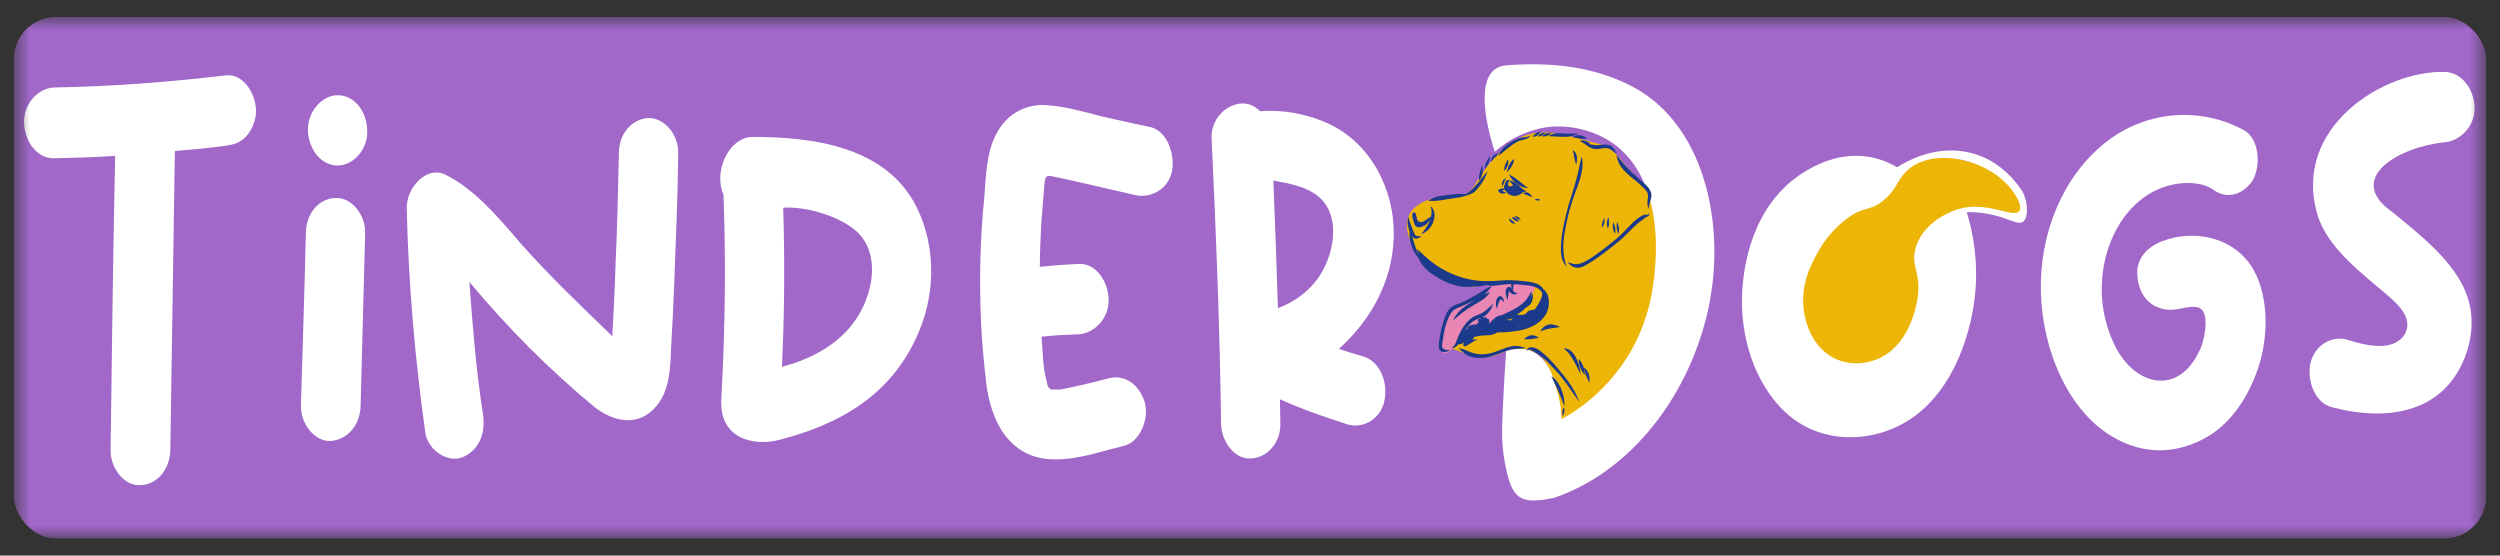 <svg width="126" height="28" viewBox="0 0 126 28" fill="none" xmlns="http://www.w3.org/2000/svg">
<rect x="0" y="0" width="126" height="28" fill="#333333" stroke="none"/>
<g clip-path="url(#clip0_2557_105895)">
<mask id="mask0_2557_105895" style="mask-type:alpha" maskUnits="userSpaceOnUse" x="0" y="0" width="126" height="28">
<rect x="0.688" y="0.844" width="124.625" height="26.31" fill="#D9D9D9"/>
</mask>
<g mask="url(#mask0_2557_105895)">
<mask id="mask1_2557_105895" style="mask-type:luminance" maskUnits="userSpaceOnUse" x="-21" y="-133" width="337" height="224">
<path d="M-20.741 -132.558H315.799V90.301H-20.741V-132.558Z" fill="white"/>
</mask>
<g mask="url(#mask1_2557_105895)">
<path d="M147.529 90.301H-20.741V-132.558H147.529V90.301Z" fill="#A167C9"/>
<path d="M12.903 5.558C12.924 5.998 12.716 6.511 12.446 6.829C12.156 7.171 11.803 7.293 11.387 7.342C10.536 7.464 9.685 7.537 8.813 7.611V7.635C8.73 12.646 8.668 17.657 8.585 22.667C8.564 23.669 7.92 24.427 7.069 24.451C6.28 24.5 5.554 23.62 5.574 22.667C5.636 17.73 5.699 12.817 5.803 7.855C4.765 7.929 3.747 7.953 2.73 7.978C1.879 8.002 1.256 7.147 1.214 6.218C1.173 5.216 1.941 4.434 2.73 4.409C5.616 4.36 8.502 4.14 11.387 3.798C12.239 3.7 12.882 4.678 12.903 5.558Z" fill="white"/>
<path d="M15.518 6.582C15.497 5.604 16.244 4.798 17.013 4.798C17.864 4.798 18.487 5.604 18.508 6.582C18.549 7.535 17.802 8.342 17.013 8.342C16.182 8.342 15.559 7.535 15.518 6.582ZM16.681 22.225C15.871 22.274 15.144 21.369 15.165 20.44C15.248 17.556 15.352 14.648 15.414 11.739C15.435 10.737 16.078 10.004 16.909 9.979C17.698 9.93 18.424 10.81 18.404 11.739C18.321 14.648 18.258 17.556 18.175 20.44C18.155 21.442 17.511 22.151 16.681 22.225Z" fill="white"/>
<path d="M21.435 21.811C20.916 18.071 20.583 14.307 20.5 10.494C20.48 9.443 21.497 8.368 22.41 8.783C23.843 9.492 24.922 10.714 26.293 12.327C27.704 13.916 29.22 15.358 30.86 16.947C30.922 15.774 30.985 14.625 31.026 13.256C31.109 11.423 31.151 9.565 31.192 7.708C31.192 6.73 31.857 5.997 32.666 5.948C33.497 5.924 34.203 6.804 34.182 7.708C34.161 9.957 34.057 12.205 33.974 14.454C33.933 15.431 33.892 16.409 33.829 17.436C33.788 18.511 33.767 19.684 33.061 20.491C32.147 21.566 30.86 21.248 29.905 20.466C27.725 18.658 25.628 16.58 23.656 14.209C23.822 16.409 23.988 18.584 24.341 20.882C24.487 21.86 24.134 22.715 23.282 23.057C22.576 23.326 21.58 22.715 21.435 21.811Z" fill="white"/>
<path d="M43.876 14.331C44.062 13.353 43.917 12.327 43.149 11.642C42.132 10.762 40.367 10.396 39.474 10.469C39.557 13.133 39.537 15.797 39.412 18.486C41.301 17.997 43.357 16.824 43.876 14.331ZM37.896 6.901C40.678 6.901 44.893 7.243 46.367 10.811C47.052 12.425 47.114 14.331 46.554 16.066C45.952 17.899 44.872 19.317 43.44 20.344C42.132 21.272 40.637 21.834 39.142 22.201C38.062 22.445 36.173 22.201 36.36 19.977C36.547 16.58 36.588 13.182 36.464 9.809C35.945 8.66 36.713 6.95 37.896 6.901Z" fill="white"/>
<path d="M53.072 19.634C53.093 19.659 53.134 19.659 53.113 19.659C53.113 19.659 53.093 19.659 53.072 19.634ZM52.926 19.61C52.947 19.61 52.968 19.634 52.989 19.634C52.989 19.634 52.968 19.61 52.926 19.61ZM52.885 19.536C52.843 19.536 52.823 19.512 52.823 19.512C52.823 19.512 52.843 19.512 52.885 19.536ZM52.594 18.363C52.657 18.534 52.636 18.632 52.615 18.534C52.615 18.485 52.594 18.412 52.594 18.363ZM49.439 16.114C49.355 14.062 49.397 12.033 49.605 9.98C49.688 8.929 49.709 7.658 50.227 6.729C50.788 5.654 51.826 5.189 52.885 5.311C53.757 5.385 54.608 5.629 55.459 5.849C56.331 6.045 57.162 6.24 58.013 6.411C58.823 6.631 59.217 7.731 59.072 8.611C58.885 9.564 57.972 10.004 57.224 9.833C56.373 9.638 55.542 9.442 54.67 9.247C54.276 9.149 53.882 9.075 53.466 8.978C52.594 8.807 52.698 8.684 52.594 9.833C52.553 10.249 52.532 10.713 52.491 11.129C52.449 11.886 52.407 12.668 52.407 13.45C53.072 13.377 53.715 13.328 54.38 13.304C55.21 13.255 55.833 14.135 55.875 15.064C55.916 16.041 55.148 16.799 54.38 16.848C53.757 16.872 53.113 16.897 52.491 16.97C52.511 17.239 52.532 17.532 52.553 17.777C52.553 17.972 52.574 18.143 52.594 18.363V18.485C52.594 18.51 52.615 18.534 52.615 18.534V18.559C52.657 18.852 52.74 19.17 52.802 19.439C52.823 19.488 52.843 19.512 52.885 19.561C52.906 19.561 52.906 19.585 52.926 19.585V19.61C52.947 19.61 52.989 19.634 53.03 19.634H53.446C53.466 19.634 53.674 19.585 53.674 19.585C54.401 19.439 55.127 19.268 55.854 19.072C56.663 18.852 57.411 19.341 57.702 20.294C57.93 21.174 57.411 22.299 56.643 22.469C54.733 22.934 52.283 23.96 50.705 22.005C50.124 21.272 49.833 20.294 49.709 19.341C49.584 18.241 49.48 17.19 49.439 16.114Z" fill="white"/>
<path d="M66.296 9.787C65.735 9.396 64.988 9.249 64.199 9.102H64.178C64.261 11.253 64.344 13.38 64.407 15.531C65.133 15.262 65.839 14.797 66.358 14.113C67.23 12.989 67.708 10.764 66.296 9.787ZM64.531 21.348C64.552 22.35 63.825 23.083 63.036 23.107C62.227 23.156 61.562 22.276 61.542 21.348C61.479 16.557 61.292 11.767 61.064 6.976C61.023 5.998 61.791 5.265 62.559 5.216C62.953 5.192 63.265 5.363 63.514 5.607C64.614 5.51 65.901 5.73 67.022 6.267C68.995 7.196 70.324 9.469 70.241 11.987C70.178 14.235 69.036 16.19 67.479 17.584C67.894 17.73 68.31 17.852 68.746 17.975C69.555 18.244 69.95 19.246 69.784 20.15C69.618 21.103 68.725 21.616 67.936 21.396C66.794 21.03 65.652 20.639 64.51 20.126C64.51 20.517 64.531 20.932 64.531 21.348Z" fill="white"/>
<path d="M84.704 14.737C84.907 19.361 80.571 23.735 79.234 23.021C78.145 22.439 78.776 18.342 77.365 17.757C76.849 17.543 76.308 17.595 76.308 17.595C75.691 17.654 75.61 17.943 74.974 17.991C74.474 18.029 74.064 17.886 73.765 17.783C73.336 17.634 73.121 17.559 73.069 17.427C72.781 16.692 75.391 14.766 75.188 14.36C75.12 14.223 74.811 14.412 74.283 14.442C73.303 14.499 72.286 13.97 71.652 13.135C71.513 12.953 70.652 11.819 70.978 10.93C71.198 10.332 71.857 10.111 72.18 10.002C72.965 9.738 73.281 10.066 73.849 9.784C74.303 9.56 74.342 9.209 74.855 8.528C75.098 8.205 75.717 7.385 76.53 6.971C77.593 6.432 78.696 6.736 79.853 7.056C80.508 7.237 80.876 7.283 81.234 7.569C81.466 7.754 81.563 7.904 82.182 8.664C82.663 9.254 82.894 9.518 82.985 9.632C83.603 10.4 84.614 12.662 84.704 14.737Z" fill="#EDB506"/>
<path d="M111.041 22.13C109.587 22.888 108.072 22.888 106.639 22.106C104.272 20.835 102.944 17.682 102.86 14.749C102.778 11.742 103.982 8.883 106.099 7.196C108.092 5.608 110.791 5.339 113.054 6.536C113.823 6.928 113.947 8.174 113.615 8.932C113.449 9.323 113.054 9.64 112.722 9.763C112.286 9.885 111.933 9.836 111.56 9.567C111.124 9.249 110.418 9.152 109.649 9.274C106.515 9.812 104.958 14.113 106.577 17.388C107.573 19.466 109.857 20.028 110.916 17.535C111.061 17.193 111.144 16.753 111.165 16.313C111.165 14.896 110.065 15.702 109.234 15.604C108.383 15.531 107.76 14.871 107.719 13.82C107.677 13.16 108.092 12.598 108.653 12.305C110.21 11.498 112.577 11.791 113.594 13.624C114.362 15.042 114.321 16.997 113.823 18.513C113.304 20.077 112.369 21.446 111.041 22.13Z" fill="white"/>
<path d="M116.438 18.34C116.645 17.387 117.538 16.898 118.285 17.118C119.074 17.363 120.507 17.778 121.151 16.922C121.69 16.116 120.901 15.383 120.403 14.943C119.136 13.843 117.289 12.523 116.79 10.788C115.524 6.413 120.154 3.529 123.227 3.626C124.057 3.651 124.68 4.457 124.721 5.411C124.742 6.364 123.995 7.097 123.227 7.17C120.901 7.39 118.119 9.004 120.61 10.714C121.711 11.643 123.787 13.159 124.368 14.992C124.7 15.994 124.597 17.069 124.223 18.022C123.081 20.931 120.112 21.224 117.496 20.515C116.687 20.295 116.271 19.22 116.438 18.34Z" fill="white"/>
<path d="M97.961 13.539C97.538 15.872 96.236 20.617 94.453 21.219C92.669 21.822 89.348 18.629 89.443 15.321C89.478 14.114 91.155 12.551 94.453 9.423C95.122 8.788 96.046 7.946 97.298 7.868C97.91 7.83 98.54 7.979 99.083 8.108C99.913 8.304 100.365 8.411 100.838 8.79C101.615 9.414 102.203 10.578 101.966 10.949C101.655 11.438 100.231 10.046 99.125 10.693C98.317 11.165 98.161 12.438 97.961 13.539Z" fill="#EDB506"/>
<path fill-rule="evenodd" clip-rule="evenodd" d="M95.822 21.397C98.781 19.83 99.379 15.995 99.476 15.373C99.801 13.287 99.391 11.562 99.125 10.693C99.307 10.69 99.564 10.694 99.87 10.73C101.171 10.887 101.706 11.434 101.994 11.148C102.27 10.873 102.172 9.998 101.884 9.577C100.301 7.261 97.732 7.083 95.617 8.431C95.338 8.267 94.926 8.065 94.406 7.948C92.131 7.436 90.275 9.126 90.016 9.369C87.857 11.397 87.788 14.528 87.794 15.279C87.811 17.196 88.458 18.563 88.59 18.832C88.784 19.231 89.311 20.283 90.318 21.061C91.981 22.344 94.179 22.267 95.822 21.397ZM96.656 14.956C96.611 15.289 96.325 17.162 94.9 17.96C94.006 18.46 92.75 18.491 91.855 17.637C91.118 16.935 90.957 15.951 90.918 15.695C90.717 14.365 91.286 13.318 91.608 12.728C92.175 11.684 92.902 11.151 93.226 10.919C93.908 10.431 94.23 10.641 94.872 10.144C95.558 9.613 95.579 9.156 96.025 8.69C97.39 7.263 100.53 8.068 101.59 9.855C101.69 10.023 101.897 10.381 101.791 10.6C101.561 11.076 100.243 10.106 98.713 10.531C98.637 10.553 96.992 11.037 96.558 12.463C96.278 13.382 96.819 13.729 96.656 14.956Z" fill="white"/>
<path d="M75.188 14.358C74.966 14.629 74.604 15.001 74.083 15.241C73.604 15.462 73.346 15.409 73.067 15.662C72.836 15.872 72.583 16.304 72.579 17.3C72.635 17.462 72.692 17.624 72.748 17.786C72.827 17.794 72.945 17.792 73.057 17.719C73.177 17.64 73.233 17.516 73.257 17.466C73.334 17.312 73.676 17.055 74.357 16.547C74.571 16.387 74.707 16.289 74.864 16.329C74.945 16.35 75.002 16.401 75.094 16.379C75.208 16.351 75.259 16.239 75.326 16.154C75.508 15.928 75.79 15.93 75.94 15.906C76.567 15.802 77.505 14.665 77.361 14.324C77.303 14.187 76.91 14.212 76.126 14.266C75.729 14.294 75.404 14.331 75.188 14.358Z" fill="#EA86B4"/>
<path d="M82.269 4.359C80.297 3.33 78.158 3.137 76.041 3.283C75.838 3.297 75.508 3.314 75.24 3.582C74.33 4.491 75.179 7.169 75.336 7.648C75.636 7.386 76.074 7.058 76.647 6.798C76.647 6.798 77.253 6.522 77.886 6.42C78.898 6.258 80.567 6.484 81.729 7.573C84.319 9.999 83.264 14.779 83.153 15.254C82.228 19.202 79.177 20.872 78.697 21.124C78.696 20.903 78.68 20.643 78.633 20.356C78.566 19.935 78.455 19.589 78.351 19.328C78.308 19.105 78.205 18.725 77.946 18.357C77.834 18.199 77.58 17.847 77.147 17.682C76.874 17.578 76.632 17.587 76.451 17.593C76.226 17.601 76.04 17.642 75.906 17.682C75.79 19.488 75.723 20.874 75.707 21.536C75.703 21.717 75.699 22.003 75.724 22.37C75.744 22.664 75.783 23.001 75.854 23.374C76.186 25.108 76.561 25.475 78.345 25.085C81.915 23.863 84.76 20.465 85.902 16.358C87.148 11.959 86.13 6.389 82.269 4.359Z" fill="white"/>
<path d="M80.856 10.973C80.778 11.126 80.72 11.295 80.725 11.477C80.857 11.359 80.895 11.156 80.856 10.973Z" fill="#1C3A8C"/>
<path d="M81.065 10.956C81.062 10.907 81.023 11.051 81.015 11.069C80.968 11.218 80.982 11.384 81.036 11.527C81.115 11.349 81.114 11.145 81.065 10.956Z" fill="#1C3A8C"/>
<path d="M81.394 11.42C81.373 11.341 81.341 11.267 81.311 11.193C81.28 11.341 81.271 11.501 81.33 11.642C81.35 11.693 81.375 11.741 81.404 11.785C81.422 11.665 81.425 11.537 81.394 11.42Z" fill="#1C3A8C"/>
<path d="M81.519 11.22C81.507 11.197 81.501 11.147 81.497 11.202C81.497 11.201 81.497 11.201 81.497 11.2C81.496 11.206 81.496 11.212 81.495 11.218C81.495 11.217 81.495 11.217 81.495 11.217C81.454 11.416 81.477 11.626 81.569 11.801C81.627 11.608 81.602 11.397 81.519 11.22Z" fill="#1C3A8C"/>
<path d="M74.543 9.076C74.566 9.089 74.594 9.041 74.598 9.027C74.739 8.83 74.764 8.556 74.697 8.316C74.624 8.556 74.543 8.796 74.533 9.054C74.533 9.053 74.533 9.052 74.534 9.051C74.533 9.061 74.535 9.07 74.543 9.076Z" fill="#1C3A8C"/>
<path d="M74.855 8.527C74.877 8.432 74.947 8.366 74.992 8.286C75.071 8.159 75.082 7.997 75.099 7.847C75.009 8.028 74.764 8.307 74.855 8.527Z" fill="#1C3A8C"/>
<path d="M77.37 6.879C77.463 6.856 77.545 6.791 77.606 6.706C77.618 6.682 77.706 6.584 77.649 6.617C77.649 6.617 77.649 6.617 77.649 6.617C77.553 6.65 77.455 6.68 77.374 6.75C77.324 6.79 77.278 6.837 77.234 6.887C77.279 6.894 77.325 6.891 77.37 6.879Z" fill="#1C3A8C"/>
<path d="M77.6 6.769C77.563 6.798 77.529 6.836 77.504 6.879C77.577 6.876 77.65 6.863 77.718 6.83C77.782 6.797 77.837 6.744 77.891 6.693C77.791 6.692 77.684 6.696 77.6 6.769Z" fill="#1C3A8C"/>
<path d="M77.722 6.864C77.889 6.916 78.047 6.822 78.187 6.723C78.022 6.68 77.849 6.733 77.722 6.864Z" fill="#1C3A8C"/>
<path d="M78.045 6.867C78.06 6.865 78.074 6.864 78.088 6.864C78.088 6.864 78.087 6.864 78.087 6.864C78.088 6.864 78.089 6.864 78.09 6.864C78.089 6.864 78.089 6.864 78.088 6.864C78.432 6.87 78.777 6.93 79.121 6.877C79.265 6.851 79.409 6.805 79.539 6.725C79.398 6.737 79.256 6.738 79.114 6.734C78.762 6.761 78.353 6.606 78.045 6.867Z" fill="#1C3A8C"/>
<path d="M79.482 6.814C79.405 6.826 79.325 6.858 79.269 6.924C79.343 6.926 79.417 6.942 79.489 6.958C79.649 6.999 79.854 7.01 79.995 6.951H79.996C79.828 6.889 79.664 6.781 79.482 6.814Z" fill="#1C3A8C"/>
<path d="M79.777 7.077C79.727 7.074 79.676 7.078 79.629 7.095C79.698 7.149 79.769 7.203 79.848 7.233C80.098 7.447 80.332 7.569 80.66 7.494C80.803 7.469 80.951 7.442 81.092 7.492C81.243 7.544 81.365 7.667 81.493 7.77C81.229 7.167 80.962 7.281 80.476 7.318C80.334 7.318 80.195 7.28 80.055 7.252C80.074 7.248 80.162 7.226 80.146 7.216L80.147 7.216C80.024 7.168 79.91 7.079 79.777 7.077Z" fill="#1C3A8C"/>
<path d="M78.791 12.481C78.789 11.971 78.898 11.473 79.008 10.983C79.059 10.743 79.124 10.508 79.199 10.277C79.414 9.522 79.902 8.703 79.721 7.885C79.682 8.024 79.646 8.165 79.612 8.307C79.489 9.022 79.25 9.694 79.041 10.378C78.852 11.13 78.644 11.908 78.67 12.701C78.683 12.974 78.772 13.257 78.959 13.43C78.842 13.135 78.798 12.805 78.791 12.481Z" fill="#1C3A8C"/>
<path d="M79.376 8.079C79.397 8.153 79.421 8.227 79.442 8.301C79.477 8.144 79.511 7.971 79.457 7.814C79.423 7.709 79.358 7.611 79.267 7.57C79.32 7.734 79.326 7.913 79.376 8.079Z" fill="#1C3A8C"/>
<path d="M77.643 10.08C77.556 10.016 77.448 10.002 77.354 10.052C77.438 10.124 77.549 10.123 77.643 10.08Z" fill="#1C3A8C"/>
<path d="M81.473 7.822C81.575 8.597 82.276 8.914 82.733 9.369C82.945 9.568 83.123 9.688 83.044 10.047C83.03 10.157 83.019 10.272 83.047 10.38C83.061 10.434 83.086 10.484 83.117 10.527C83.111 10.488 83.109 10.447 83.11 10.406C83.118 10.269 83.176 10.146 83.209 10.017C83.308 9.689 83.086 9.435 82.881 9.257C82.637 9.022 82.372 8.818 82.13 8.579C81.899 8.342 81.687 8.079 81.473 7.822Z" fill="#1C3A8C"/>
<path d="M83.121 10.82C83.134 10.797 83.096 10.709 83.101 10.758C83.097 10.87 82.907 10.791 82.843 10.833C82.371 11.03 82.045 11.516 81.657 11.866C81.346 12.152 81.009 12.399 80.68 12.656C80.317 12.907 79.816 13.339 79.389 13.312C79.259 13.302 79.132 13.257 79.009 13.205C79.241 13.551 79.597 13.564 79.911 13.372C80.285 13.164 80.638 12.907 80.984 12.64C81.203 12.467 81.426 12.301 81.641 12.121C81.939 11.862 82.204 11.554 82.503 11.297C82.637 11.184 82.776 11.079 82.913 10.972C82.984 10.928 83.088 10.918 83.121 10.82Z" fill="#1C3A8C"/>
<path d="M76.227 9.355L76.23 9.354C76.038 9.456 75.95 9.356 76.049 9.134C76.041 9.135 76.034 9.138 76.026 9.141C76.043 9.12 76.067 9.127 76.087 9.138C76.086 9.134 76.085 9.131 76.084 9.128C76.151 9.198 76.203 9.269 76.263 9.341C76.251 9.344 76.239 9.349 76.227 9.355ZM76.714 9.729C76.738 9.71 76.758 9.69 76.776 9.67C76.837 9.673 76.899 9.659 76.954 9.631C76.793 9.6 76.662 9.459 76.53 9.335C76.397 9.219 76.235 9.106 76.072 9.102C75.966 8.993 75.841 9.191 75.837 9.314C75.802 9.361 75.794 9.436 75.805 9.496C75.272 9.501 75.577 9.871 75.915 9.719C75.906 9.716 75.897 9.712 75.888 9.708C75.897 9.712 75.906 9.716 75.915 9.719C75.847 9.691 75.773 9.658 75.711 9.622C75.749 9.596 75.786 9.567 75.817 9.538C75.838 9.596 75.884 9.641 75.935 9.664C75.915 9.677 75.929 9.7 75.932 9.718C75.936 9.712 75.937 9.705 75.939 9.698C76.143 9.929 76.489 9.928 76.714 9.729Z" fill="#1C3A8C"/>
<path d="M76.041 8.79C76.256 9.184 76.628 9.463 77.03 9.484C76.695 9.263 76.406 8.945 76.041 8.79Z" fill="#1C3A8C"/>
<path d="M75.714 9.173C75.691 9.249 75.693 9.335 75.718 9.41C75.779 9.271 75.84 9.131 75.895 8.988C75.812 9.004 75.743 9.082 75.714 9.173Z" fill="#1C3A8C"/>
<path d="M76.78 9.773C76.871 9.772 76.948 9.836 77.033 9.866C77.097 9.89 77.163 9.911 77.229 9.922C77.174 9.835 77.107 9.751 77.019 9.712C76.935 9.677 76.821 9.681 76.767 9.774C76.771 9.774 76.776 9.773 76.78 9.773Z" fill="#1C3A8C"/>
<path d="M75.117 8.129C75.286 8.118 75.319 7.878 75.367 7.728C75.228 7.816 75.202 7.994 75.117 8.129Z" fill="#1C3A8C"/>
<path d="M75.324 7.916C75.32 7.935 75.317 7.954 75.317 7.973C75.352 7.946 75.386 7.917 75.416 7.883C75.46 7.833 75.488 7.769 75.512 7.703C75.429 7.742 75.345 7.807 75.324 7.916Z" fill="#1C3A8C"/>
<path d="M75.498 7.852C75.801 7.666 76.057 7.392 76.36 7.206C76.429 7.163 76.5 7.124 76.575 7.095C76.734 7.041 76.912 7.043 77.053 6.931C77.098 6.897 77.14 6.854 77.176 6.809C76.978 6.95 76.743 6.898 76.53 6.972C76.134 7.149 75.7 7.389 75.498 7.852Z" fill="#1C3A8C"/>
<path d="M76.198 11.104C76.149 11.07 76.098 11.039 76.05 11.002C76.057 11.104 76.118 11.194 76.195 11.237C76.251 11.269 76.316 11.277 76.378 11.272C76.321 11.213 76.264 11.15 76.198 11.104Z" fill="#1C3A8C"/>
<path d="M76.571 11.14C76.568 11.138 76.564 11.136 76.561 11.134L76.562 11.134C76.446 11.048 76.331 10.93 76.186 10.94C76.274 11.079 76.418 11.201 76.571 11.14Z" fill="#1C3A8C"/>
<path d="M76.653 11.073C76.571 10.963 76.456 10.886 76.329 10.893C76.401 11.017 76.526 11.082 76.653 11.073Z" fill="#1C3A8C"/>
<path d="M76.004 8.032C75.888 8.196 75.805 8.396 75.802 8.613C75.963 8.489 76.049 8.253 76.004 8.032Z" fill="#1C3A8C"/>
<path d="M76.312 8.003C76.115 8.155 75.983 8.4 75.958 8.676C76.133 8.501 76.29 8.282 76.312 8.003Z" fill="#1C3A8C"/>
<path d="M71.977 11.296C71.88 11.479 71.766 11.65 71.63 11.797C71.782 11.755 71.922 11.651 72.035 11.527C72.2 11.336 72.323 11.064 72.3 10.786C72.288 10.63 72.215 10.481 72.104 10.394C72.161 10.559 72.166 10.746 72.125 10.916C71.91 11.008 71.615 11.387 71.421 11.069C71.402 10.975 71.392 10.875 71.36 10.784C71.338 10.667 71.183 10.685 71.179 10.804C71.175 10.929 71.198 11.057 71.252 11.166C71.271 11.287 71.326 11.419 71.438 11.444C71.52 11.466 71.605 11.451 71.685 11.427C71.671 11.422 71.656 11.417 71.642 11.412C71.831 11.399 71.974 11.231 72.082 11.064C72.057 11.147 72.017 11.222 71.977 11.296Z" fill="#1C3A8C"/>
<path d="M72.362 10.125C72.636 10.108 72.905 10.036 73.179 10.004C73.469 9.972 73.757 9.921 74.034 9.812C74.195 9.776 74.336 9.665 74.451 9.532C74.677 9.279 74.861 8.974 74.977 8.633C74.604 9.017 74.318 9.555 73.849 9.784C73.432 9.742 73.013 9.825 72.599 9.873C72.38 9.905 72.168 9.99 71.977 10.116C72.104 10.129 72.233 10.132 72.362 10.125Z" fill="#1C3A8C"/>
<path d="M75.447 15.555C75.465 15.453 75.502 15.355 75.535 15.259C75.566 15.191 75.6 15.026 75.684 15.11C75.729 15.148 75.766 15.196 75.812 15.232C75.805 15.203 75.799 15.172 75.792 15.143C75.746 14.887 75.521 14.848 75.428 15.09C75.378 15.236 75.376 15.418 75.447 15.555Z" fill="#1C3A8C"/>
<path d="M72.692 17.312C72.759 16.783 72.884 16.074 73.209 15.681C73.345 15.542 73.525 15.498 73.69 15.429C73.903 15.333 74.11 15.22 74.32 15.117C73.905 15.385 73.447 15.652 73.22 16.168C73.391 16.005 73.579 15.867 73.759 15.719C74.046 15.494 74.362 15.332 74.668 15.148C74.837 15.038 74.989 14.894 75.112 14.719C75.014 14.752 74.916 14.789 74.821 14.832C74.964 14.722 75.075 14.565 75.198 14.427C74.877 14.509 74.608 14.759 74.311 14.914C74.077 15.043 73.845 15.181 73.6 15.28C73.264 15.385 73.018 15.487 72.864 15.886C72.684 16.3 72.584 16.756 72.532 17.215C72.488 17.432 72.489 17.697 72.722 17.738C72.845 17.756 72.966 17.708 73.084 17.673C72.887 17.603 72.607 17.668 72.692 17.312Z" fill="#1C3A8C"/>
<path d="M76.427 17.433C76.064 17.424 75.723 17.602 75.381 17.724C74.938 17.888 74.439 17.921 74.005 17.701C73.844 17.63 73.678 17.56 73.505 17.547C73.653 17.685 73.8 17.832 73.975 17.921C74.374 18.104 74.823 18.056 75.231 17.94C75.592 17.834 75.933 17.63 76.308 17.592C76.508 17.569 76.712 17.582 76.911 17.539C76.751 17.493 76.592 17.441 76.427 17.433Z" fill="#1C3A8C"/>
<path d="M74.103 16.315C74.248 16.158 74.435 16.082 74.621 16.023C74.613 16.041 74.607 16.059 74.601 16.077C74.505 16.038 74.405 16.181 74.546 16.209C74.507 16.249 74.469 16.293 74.441 16.344C74.32 16.348 73.974 16.371 73.965 16.557C73.924 16.586 73.886 16.619 73.85 16.655C73.923 16.531 74.007 16.415 74.103 16.315ZM76.535 16.487C76.563 16.473 76.591 16.457 76.619 16.442C76.628 16.448 76.636 16.455 76.645 16.461C76.609 16.471 76.572 16.479 76.535 16.487ZM74.384 16.5C74.382 16.509 74.381 16.519 74.38 16.529C74.365 16.532 74.35 16.536 74.336 16.54C74.352 16.527 74.368 16.513 74.384 16.5ZM76.125 15.849C76.092 15.867 76.058 15.882 76.023 15.892C76.064 15.873 76.105 15.855 76.146 15.837C76.139 15.841 76.132 15.845 76.125 15.849ZM76.18 16.119C76.094 16.18 75.988 16.122 75.897 16.104C76.015 16.123 76.135 16.098 76.238 16.027C76.219 16.058 76.203 16.091 76.18 16.119ZM74.479 16.525C74.482 16.521 74.485 16.517 74.489 16.513C74.495 16.515 74.502 16.517 74.508 16.519C74.501 16.522 74.493 16.526 74.486 16.529C74.484 16.527 74.482 16.526 74.479 16.525ZM73.522 17.348C73.611 17.378 73.718 17.288 73.801 17.254C73.729 17.319 73.718 17.455 73.83 17.461C73.99 17.394 74.137 17.282 74.29 17.197C74.347 17.165 74.405 17.135 74.464 17.108C74.376 17.098 74.287 17.105 74.2 17.123C74.237 17.082 74.27 17.037 74.296 16.985C74.4 16.959 74.504 16.936 74.609 16.921C74.896 16.887 75.204 16.935 75.463 16.756C76.275 16.738 77.371 16.684 77.907 15.858C78.119 15.484 78.152 14.866 77.8 14.594C77.647 14.309 77.33 14.251 77.069 14.202C76.654 14.152 76.238 14.101 75.821 14.125C75.453 14.159 75.088 14.174 74.717 14.162C73.899 14.132 73.074 13.833 72.371 13.359C71.992 13.095 71.748 12.851 71.42 12.546C71.436 12.615 71.461 12.686 71.493 12.752C71.489 12.767 71.486 12.783 71.484 12.8C71.35 12.517 71.263 12.211 71.171 11.908C71.317 12.117 71.497 12.025 71.65 11.885C71.302 11.947 71.334 11.872 71.187 11.533C71.112 11.333 71.032 11.135 70.978 10.926C70.912 11.173 70.951 11.448 71.044 11.679C71.005 12.076 71.139 12.464 71.326 12.787C71.348 12.824 71.373 12.86 71.398 12.894C71.445 12.96 71.505 13.003 71.526 13.089C71.757 13.556 72.153 13.809 72.559 14.05C73.09 14.357 73.688 14.525 74.283 14.438C74.497 14.467 74.715 14.413 74.924 14.354C75.145 14.438 75.378 14.398 75.603 14.363C75.788 14.336 75.975 14.318 76.163 14.318C76.141 14.419 76.192 14.518 76.234 14.602C76.174 14.47 76.032 14.403 75.937 14.529C75.821 14.708 75.929 14.936 75.967 15.125C76.029 14.989 76.004 14.822 76.053 14.682C76.261 14.869 76.233 14.854 76.498 14.815C76.411 14.748 76.287 14.743 76.242 14.615C76.273 14.662 76.27 14.377 76.273 14.345C76.408 14.305 76.55 14.351 76.687 14.353C77.038 14.396 77.502 14.382 77.726 14.758C77.734 14.989 77.616 15.183 77.51 15.366C77.337 15.655 77.356 15.587 77.092 15.645C77.025 15.67 76.972 15.726 76.923 15.783C76.788 15.928 76.593 15.83 76.432 15.882C76.576 15.759 76.752 15.691 76.869 15.527C77 15.463 77.135 15.372 77.204 15.221C77.248 15.089 77.277 14.933 77.263 14.793C77.228 14.854 77.191 14.922 77.156 14.986C77.169 14.938 77.238 14.74 77.176 14.726C77.16 14.722 77.142 14.733 77.138 14.751C77.138 14.751 77.138 14.75 77.138 14.749C76.852 15.409 76.215 15.633 75.671 15.889C75.419 15.898 75.225 16.126 75.056 16.321C75.076 16.219 75.069 16.017 74.939 16.07C74.927 15.981 74.834 15.961 74.782 16.017C74.771 15.998 74.756 15.984 74.739 15.975C74.989 15.864 75.154 15.592 75.265 15.317C75.078 15.461 74.91 15.641 74.714 15.768C74.608 15.826 74.494 15.858 74.385 15.906C73.968 16.083 73.683 16.526 73.488 16.976C73.403 17.178 73.347 17.429 73.158 17.531C73.296 17.556 73.43 17.468 73.515 17.343C73.517 17.345 73.519 17.346 73.522 17.348Z" fill="#1C3A8C"/>
<path d="M79.6 20.262C79.337 19.518 78.83 18.938 78.352 18.377C78.073 18.079 77.441 17.347 77.045 17.528C76.99 17.556 76.947 17.618 76.94 17.689C76.98 17.633 77.043 17.61 77.103 17.625C77.59 17.821 77.998 18.225 78.371 18.631C78.834 19.119 79.199 19.709 79.6 20.262Z" fill="#1C3A8C"/>
<path d="M78.81 20.004C78.729 19.655 78.584 19.309 78.343 19.076C78.296 19.032 78.245 18.992 78.191 18.96C78.294 19.179 78.388 19.404 78.495 19.621C78.621 19.9 78.743 20.183 78.843 20.477C78.856 20.318 78.841 20.158 78.81 20.004Z" fill="#1C3A8C"/>
<path d="M78.829 20.819C78.857 20.721 78.851 20.614 78.829 20.515C78.763 20.611 78.73 20.737 78.745 20.86C78.749 20.898 78.755 20.936 78.763 20.973C78.79 20.925 78.813 20.873 78.829 20.819Z" fill="#1C3A8C"/>
<path d="M79.572 18.377C79.462 18.032 79.272 17.647 78.942 17.568C78.896 17.558 78.849 17.555 78.802 17.563C78.859 17.596 78.911 17.639 78.96 17.686C79.031 17.757 79.093 17.838 79.152 17.923C79.357 18.212 79.501 18.551 79.672 18.867C79.652 18.701 79.618 18.536 79.572 18.377Z" fill="#1C3A8C"/>
<path d="M79.78 18.416C79.723 18.291 79.647 18.18 79.562 18.08C79.56 18.188 79.576 18.298 79.604 18.401C79.651 18.595 79.764 18.75 79.862 18.91C79.862 18.91 79.862 18.91 79.862 18.909C79.884 18.795 79.84 18.554 79.78 18.416Z" fill="#1C3A8C"/>
<path d="M80.058 18.806C80.005 18.685 79.922 18.579 79.818 18.517C79.857 18.667 79.892 18.819 79.95 18.96C79.998 19.073 80.058 19.179 80.111 19.289C80.122 19.127 80.121 18.955 80.058 18.806Z" fill="#1C3A8C"/>
<path d="M78.076 16.353C77.922 16.378 77.778 16.47 77.683 16.614C77.663 16.645 77.644 16.677 77.628 16.711C77.684 16.685 77.74 16.661 77.797 16.64C77.99 16.569 78.192 16.546 78.391 16.517C78.469 16.505 78.547 16.5 78.624 16.482C78.575 16.453 78.521 16.433 78.469 16.412C78.342 16.365 78.208 16.334 78.076 16.353Z" fill="#1C3A8C"/>
<path d="M77.156 16.9C77.027 16.921 76.904 16.993 76.81 17.098C76.944 17.104 77.08 17.104 77.214 17.087C77.329 17.068 77.443 17.037 77.559 17.029C77.444 16.933 77.297 16.88 77.156 16.9Z" fill="#1C3A8C"/>
</g>
</g>
</g>
<defs>
<clipPath id="clip0_2557_105895">
<rect x="0.688" y="0.844" width="124.625" height="26.31" rx="2.13" fill="white"/>
</clipPath>
</defs>
</svg>
